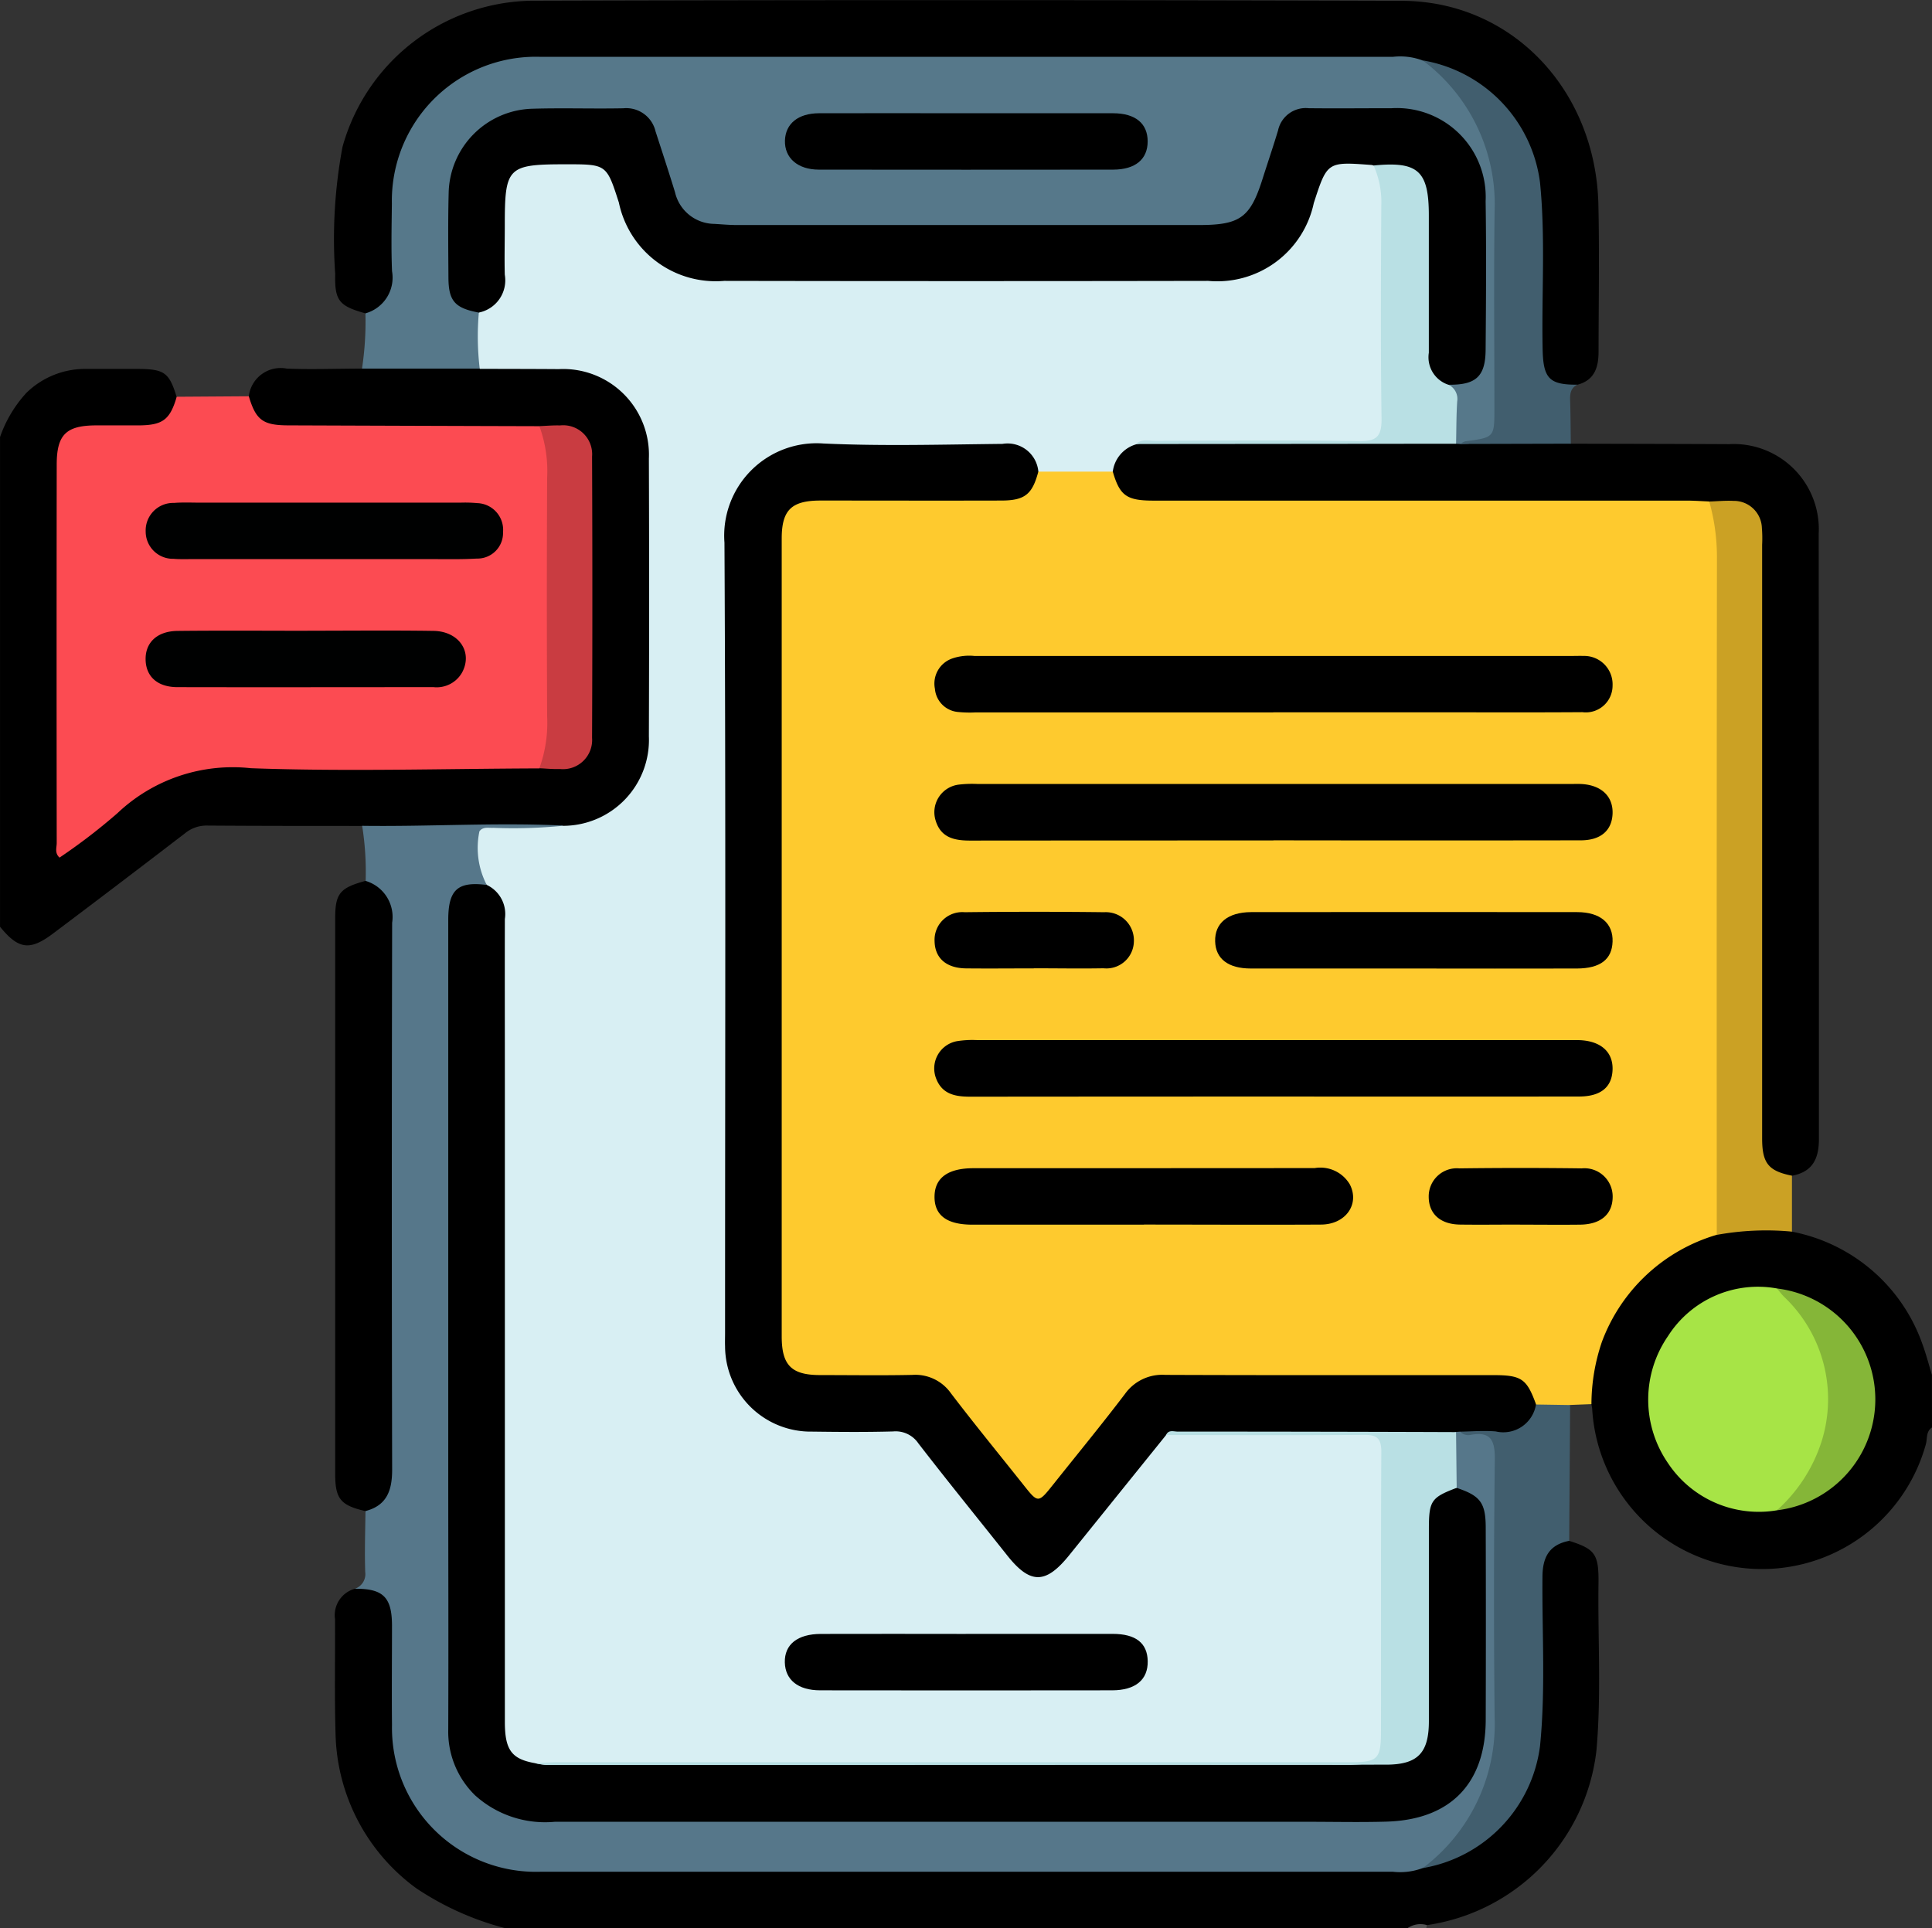 <svg id="Grupo_138080" data-name="Grupo 138080" xmlns="http://www.w3.org/2000/svg" xmlns:xlink="http://www.w3.org/1999/xlink" width="79.444" height="79.297" viewBox="0 0 79.444 79.297">
  <rect x="0" y="0" width="79.444" height="79.297" fill="#333333" stroke="none"/>
  <defs>
    <clipPath id="clip-path">
      <rect id="Rectángulo_88259" data-name="Rectángulo 88259" width="79.444" height="79.297" fill="none"/>
    </clipPath>
  </defs>
  <g id="Grupo_138081" data-name="Grupo 138081" clip-path="url(#clip-path)">
    <path id="Trazado_208618" data-name="Trazado 208618" d="M14.882,91.2c-2.118,0-4.236,0-6.354-.015a1.39,1.39,0,0,0-.915.313q-2.7,2.072-5.42,4.118c-.962.727-1.431.664-2.192-.271V75.21a5.2,5.2,0,0,1,1.084-1.819,3.453,3.453,0,0,1,2.362-.985c.721,0,1.443,0,2.164,0,1.146,0,1.34.137,1.651,1.145.092.732-.376,1.277-1.243,1.391-.718.095-1.445.012-2.168.049-.916.047-1.273.373-1.277,1.293-.026,5.229-.008,10.458-.014,15.823.706-.492,1.29-.973,1.9-1.424,3.351-2.495,2.139-2.048,5.949-2.07q5.888-.034,11.777,0c.232,0,.465-.006.7-.02.856-.053,1.223-.386,1.23-1.259q.048-5.523,0-11.046c-.007-.922-.362-1.248-1.269-1.3-.231-.013-.464-.025-.7-.017-3.4.037-6.808.016-10.212.011a1.95,1.95,0,0,1-1.245-.344c-.354-.276-.651-.6-.459-1.11a1.319,1.319,0,0,1,1.561-1.135c1.03.042,2.063,0,3.095,0a2.5,2.5,0,0,1,1.275-.219c1.155.015,2.311-.026,3.466.02,1.189-.015,2.378-.02,3.567,0a3.723,3.723,0,0,1,3.7,3.56c.076,4.024.082,8.05,0,12.074a3.726,3.726,0,0,1-3.854,3.557c-2.292-.038-4.583.047-6.875.027a2.832,2.832,0,0,1-1.28-.216" transform="translate(0 -57.235)"/>
    <path id="Trazado_208619" data-name="Trazado 208619" d="M117.295,306.111c1.07.34,1.223.54,1.206,1.77-.03,2.294.122,4.593-.088,6.882a8.2,8.2,0,0,1-6.963,7.15c-.252.139-.559-.052-.8.131H73.563a11.962,11.962,0,0,1-3.678-1.648,8.078,8.078,0,0,1-3.316-6.347c-.047-1.571-.013-3.145-.022-4.718a1.128,1.128,0,0,1,.808-1.248c1.161-.2,1.715.2,1.771,1.373.068,1.416.014,2.834.023,4.252a5.687,5.687,0,0,0,5.731,5.765q17.586.025,35.171.007a6.13,6.13,0,0,0,1.079-.089,5.731,5.731,0,0,0,4.515-3.852,9.907,9.907,0,0,0,.368-2.666c0-1.7,0-3.394,0-5.091a3.416,3.416,0,0,1,.058-.845,1.025,1.025,0,0,1,1.222-.827" transform="translate(-52.771 -242.747)"/>
    <path id="Trazado_208620" data-name="Trazado 208620" d="M329.537,251.765c-.255.166-.187.462-.253.692a6.992,6.992,0,0,1-13.718-1.42c0-.077-.022-.152-.034-.228a3.65,3.65,0,0,1,.3-2.763,7.045,7.045,0,0,1,4.951-4.4,5.078,5.078,0,0,1,2.99.067,7.107,7.107,0,0,1,5.388,4.676c.145.4.249.808.372,1.212Z" transform="translate(-250.093 -193.064)"/>
    <path id="Trazado_208621" data-name="Trazado 208621" d="M279.639,382.507a.917.917,0,0,1,.8-.131c-.011.043-.02.087-.028.131Z" transform="translate(-221.763 -303.21)" fill="#545454"/>
    <path id="Trazado_208622" data-name="Trazado 208622" d="M19.088,78.72c.29.974.574,1.193,1.594,1.2q5.177.02,10.354.034a1.6,1.6,0,0,1,.551,1.386q.038,5.649,0,11.3a1.616,1.616,0,0,1-.552,1.387c-3.954.012-7.912.135-11.861-.008a6.888,6.888,0,0,0-5.482,1.845,24.14,24.14,0,0,1-2.386,1.831c-.21-.193-.116-.41-.116-.6q-.01-7.779,0-15.557c0-1.233.383-1.612,1.615-1.617.595,0,1.189,0,1.784,0,.967-.011,1.262-.24,1.536-1.177l2.968-.02" transform="translate(-8.858 -62.428)" fill="#fc4b52"/>
    <path id="Trazado_208623" data-name="Trazado 208623" d="M76.76,23.168l-4.837,0a12.972,12.972,0,0,0,.141-2.273,3.383,3.383,0,0,0,.874-2.978c-.028-.514-.007-1.031,0-1.547a6.16,6.16,0,0,1,6.3-6.263q17.52-.018,35.039,0c.155,0,.31,0,.465.008a1.849,1.849,0,0,1,.822.2,7.076,7.076,0,0,1,3.143,5.965c.05,2.8.012,5.6.012,8.406,0,1.614,0,1.614-1.581,1.7a.41.41,0,0,1-.252-.1,11.527,11.527,0,0,1-.25-2.509c1.076-.264,1.356-1,1.327-2.029-.047-1.675-.009-3.352-.014-5.029a4.425,4.425,0,0,0-.636-2.437,3.077,3.077,0,0,0-2.626-1.532c-1.214-.03-2.429.006-3.643-.012a1.227,1.227,0,0,0-1.318.952q-.325.993-.623,1.994a2.4,2.4,0,0,1-2.319,1.834c-.336.025-.671.023-1.007.023H87.939c-.155,0-.31,0-.465,0-2.031-.028-2.557-.421-3.175-2.362-.164-.516-.285-1.045-.479-1.552a1.206,1.206,0,0,0-1.22-.882c-1.266,0-2.534-.041-3.8.015a3.234,3.234,0,0,0-3.056,3.048c-.049,1.211.021,2.425-.023,3.636-.03.831.634,1.046,1.105,1.449a3.113,3.113,0,0,1-.067,2.278" transform="translate(-57.037 -8.011)" fill="#56788a"/>
    <path id="Trazado_208624" data-name="Trazado 208624" d="M111.249,2.486a2.622,2.622,0,0,0-1.219-.149q-17.526,0-35.053,0a5.92,5.92,0,0,0-6.111,6.033c-.01.929-.033,1.859.007,2.786a1.524,1.524,0,0,1-1.094,1.73c-1.078-.3-1.271-.516-1.243-1.617a20.551,20.551,0,0,1,.3-5.229A8.207,8.207,0,0,1,74.6.03Q92.5-.021,110.41.034c4.521.019,7.963,3.672,8.068,8.388.044,2.01.009,4.023.007,6.034,0,.636-.156,1.18-.871,1.365-1.068.28-1.58-.073-1.607-1.173-.038-1.593-.017-3.187-.009-4.78a20.144,20.144,0,0,0-.148-2.3,5.62,5.62,0,0,0-3-4.325,11.182,11.182,0,0,0-1.6-.754" transform="translate(-52.752 0)"/>
    <path id="Trazado_208625" data-name="Trazado 208625" d="M234.551,87.285l.177.01c1.17-.031,2.323-.306,3.5-.226a1.953,1.953,0,0,1,1.035.214c2.169.006,4.338.008,6.507.019a3.5,3.5,0,0,1,3.694,3.684q.01,12.448.009,24.9c0,.806-.268,1.347-1.107,1.5a1.122,1.122,0,0,1-1.394-.94,5.29,5.29,0,0,1-.077-1.309q0-11.365,0-22.73c0-.18,0-.361,0-.541,0-1.766-.157-1.923-1.938-1.994-3.748.048-7.5.013-11.245.02q-5.468.01-10.935,0a7.614,7.614,0,0,1-1.084-.038,1.447,1.447,0,0,1-1.425-1.285c.133-.924.394-1.227,1.248-1.453,4-.033,8,.011,12-.04a1.487,1.487,0,0,1,1.038.21" transform="translate(-174.679 -69.037)"/>
    <path id="Trazado_208626" data-name="Trazado 208626" d="M339.145,99.53c.334-.01.67-.044,1-.026a1.149,1.149,0,0,1,1.164,1.114,5.243,5.243,0,0,1,.01.694q0,12.2,0,24.407c0,1.024.261,1.342,1.226,1.535q0,1.149,0,2.3a11.306,11.306,0,0,0-3.091.134c-.358-.423-.239-.934-.239-1.411q-.011-12.764-.005-25.529a12.973,12.973,0,0,0-.145-2.544.8.8,0,0,1,.082-.671" transform="translate(-268.86 -78.906)" fill="#cba124"/>
    <path id="Trazado_208627" data-name="Trazado 208627" d="M288.727,27.77l-4.535.011a.646.646,0,0,1,.2-.109c1.2-.16,1.2-.158,1.2-1.359,0-2.7-.028-5.4.008-8.1a7.385,7.385,0,0,0-2.957-6.206,5.848,5.848,0,0,1,4.824,5.018c.23,2.284.062,4.573.108,6.86.025,1.2.27,1.467,1.432,1.458-.3.142-.312.405-.3.691.018.578.019,1.156.027,1.734" transform="translate(-224.142 -9.524)" fill="#415e6e"/>
    <path id="Trazado_208628" data-name="Trazado 208628" d="M114.378,206.72a2.642,2.642,0,0,1-1.219.15q-17.527,0-35.054,0A5.919,5.919,0,0,1,72,200.833c-.014-1.367,0-2.735,0-4.1-.005-1.158-.371-1.511-1.527-1.5a.636.636,0,0,0,.426-.688c-.028-.835,0-1.672.011-2.509a3.193,3.193,0,0,0,.886-2.668q-.038-10.1,0-20.192c0-1.122.04-2.216-.879-3.056a12.05,12.05,0,0,0-.144-2.262c2.748.038,5.5-.141,8.243-.012-.12.4-.475.33-.762.347-.591.034-1.184.011-1.776.015-.452,0-.612.223-.661.661-.057.507.223,1,.029,1.5-1.183.369-1.246.442-1.246,1.675q0,16.452,0,32.9a3.325,3.325,0,0,0,3,3.534,8.619,8.619,0,0,0,1.542.137q16.445,0,32.891,0a9.154,9.154,0,0,0,1.314-.089,3.6,3.6,0,0,0,3.424-3.869c.043-1.754.009-3.509.011-5.264,0-.645-.034-1.293.008-1.935a2.315,2.315,0,0,0-1.057-2.326,3.726,3.726,0,0,1-.051-2.307.328.328,0,0,1,.232-.158c1.651.071,1.653.071,1.653,1.719,0,3.51.01,7.019,0,10.529a7.379,7.379,0,0,1-1.862,4.885,2.952,2.952,0,0,1-1.315.916" transform="translate(-55.881 -129.898)" fill="#56778a"/>
    <path id="Trazado_208629" data-name="Trazado 208629" d="M67.813,175.017a1.545,1.545,0,0,1,1.1,1.723q-.026,11.243,0,22.487c0,.833-.2,1.476-1.1,1.707-1.018-.235-1.241-.5-1.242-1.526q0-11.428,0-22.856c0-1.021.2-1.248,1.247-1.534" transform="translate(-52.788 -138.794)"/>
    <path id="Trazado_208630" data-name="Trazado 208630" d="M192.454,93.743a8.432,8.432,0,0,1,.316,2.274q-.016,13.94-.007,27.881a7.2,7.2,0,0,0-4.723,4.4,8,8,0,0,0-.431,2.563l-.877.034a1.469,1.469,0,0,1-1.413.089c-.593-1.073-1.575-1.126-2.66-1.116q-6.049.055-12.1,0a2.515,2.515,0,0,0-2.252,1.083c-.866,1.189-1.8,2.328-2.743,3.46-.571.687-.839.692-1.41.005-.991-1.191-1.971-2.392-2.9-3.633a2.06,2.06,0,0,0-1.781-.9c-1.189.007-2.379.018-3.568-.006-1.265-.025-1.772-.528-1.843-1.789-.014-.258-.01-.516-.01-.774q0-15.636,0-31.272c0-2.221.334-2.552,2.559-2.553,1.991,0,3.982-.033,5.972.014a2.155,2.155,0,0,0,2.268-1.1,4.753,4.753,0,0,1,3.076.11c.288.99.566,1.193,1.678,1.193q10.96,0,21.921,0c.309,0,.618.023.927.035" transform="translate(-122.169 -73.119)" fill="#feca2e"/>
    <path id="Trazado_208631" data-name="Trazado 208631" d="M287.3,279.063l1.406.022q-.019,2.792-.038,5.584c-.829.163-1.1.681-1.1,1.5-.019,2.313.132,4.628-.1,6.938a5.849,5.849,0,0,1-4.824,5.021,7.405,7.405,0,0,0,2.957-6.211q-.054-5.286.007-10.574c.008-.758-.125-1.19-.99-1.031a.464.464,0,0,1-.429-.124.784.784,0,0,1,.768-.23,2.337,2.337,0,0,0,2.344-.895" transform="translate(-224.142 -221.306)" fill="#415e6e"/>
    <path id="Trazado_208632" data-name="Trazado 208632" d="M120.936,44.653H117.87a2.512,2.512,0,0,0-2.388-.9c-2.247.047-4.5.076-6.744,0a3.432,3.432,0,0,0-3.531,3.351c-.011.206-.011.412-.011.619q0,16.133,0,32.267a3.848,3.848,0,0,0,1.166,3.079,3.036,3.036,0,0,0,2.113.825c1.086-.006,2.171.011,3.256,0a1.7,1.7,0,0,1,1.461.708q1.757,2.214,3.536,4.41c.908,1.117,1.382,1.117,2.3-.024,1.1-1.367,2.2-2.733,3.29-4.111.254-.322.478-.684.925-.782,2.661-.075,5.321-.029,7.981-.025.8,0,.976.194.989,1.041.029,1.882.009,3.764.01,5.646q0,2.668,0,5.337a3.553,3.553,0,0,1-.134,1.147.937.937,0,0,1-.9.717c-.336.016-.672.014-1.007.014q-16.468.007-32.936.008a1.472,1.472,0,0,1-1.492-1.462,10.222,10.222,0,0,1-.027-1.159q0-15.279,0-30.557a5.492,5.492,0,0,0-.529-3.14,3.31,3.31,0,0,1-.307-2.217c.147-.2.374-.132.572-.143a20.612,20.612,0,0,0,2.844-.083,3.532,3.532,0,0,0,3.552-3.679q.02-5.713,0-11.426a3.529,3.529,0,0,0-3.706-3.676c-1.083-.008-2.166-.008-3.249-.011a11.175,11.175,0,0,1-.037-2.307,2.942,2.942,0,0,0,.885-2.655,14.577,14.577,0,0,1,.011-2.087,1.454,1.454,0,0,1,1.6-1.507c.7-.019,1.4,0,2.093,0a1.053,1.053,0,0,1,1.1.79c.168.488.321.981.514,1.459a3.641,3.641,0,0,0,3.069,2.4,15.656,15.656,0,0,0,2.161.154q8.681-.01,17.362,0a15.533,15.533,0,0,0,2.084-.144,3.741,3.741,0,0,0,3.078-2.5c.16-.38.263-.782.4-1.17.315-.881.453-.98,1.416-.981a1.82,1.82,0,0,1,1.124.2,1.922,1.922,0,0,1,.444,1.44q.022,4.487,0,8.975c0,.934-.083.988-1.032.988q-4.225,0-8.45,0a2.323,2.323,0,0,0-.845.053,1.343,1.343,0,0,0-.948,1.134" transform="translate(-75.177 -25.259)" fill="#d8eff3"/>
    <path id="Trazado_208633" data-name="Trazado 208633" d="M107.156,98.619a5.447,5.447,0,0,0,.321-2.119q-.025-4.916,0-9.832a5.376,5.376,0,0,0-.32-2.119c.282-.011.565-.037.847-.029a1.191,1.191,0,0,1,1.32,1.279q.024,5.783,0,11.567A1.2,1.2,0,0,1,108,98.649c-.281.01-.564-.019-.846-.031" transform="translate(-84.978 -67.025)" fill="#c93c41"/>
    <path id="Trazado_208634" data-name="Trazado 208634" d="M332.768,264.894a4.482,4.482,0,0,1-4.481-1.939,4.6,4.6,0,0,1,0-5.224,4.385,4.385,0,0,1,4.48-1.96,4.459,4.459,0,0,1,2.153,3.328,5.857,5.857,0,0,1-.922,4.653,3.136,3.136,0,0,1-1.23,1.142" transform="translate(-259.699 -202.786)" fill="#a7e446"/>
    <path id="Trazado_208635" data-name="Trazado 208635" d="M353.049,265.135a6.446,6.446,0,0,0,1.852-2.887,5.8,5.8,0,0,0-1.552-5.886c-.109-.107-.2-.233-.3-.349a4.594,4.594,0,0,1,0,9.122" transform="translate(-279.98 -203.027)" fill="#85b638"/>
    <path id="Trazado_208636" data-name="Trazado 208636" d="M36.37,99.856q2.749,0,5.5,0a5.412,5.412,0,0,1,.7.019,1.1,1.1,0,0,1,1.059,1.194,1.053,1.053,0,0,1-1.08,1.086c-.618.037-1.238.022-1.858.023q-4.956,0-9.913,0c-.232,0-.466.008-.7-.013a1.12,1.12,0,0,1-1.143-1.118A1.132,1.132,0,0,1,30.1,99.867c.359-.029.722-.011,1.084-.011H36.37" transform="translate(-22.944 -79.185)" fill="#000101"/>
    <path id="Trazado_208637" data-name="Trazado 208637" d="M35.581,125.293c1.729,0,3.459-.019,5.188.007,1.055.016,1.624.88,1.174,1.713a1.2,1.2,0,0,1-1.172.6c-3.51,0-7.021.008-10.531,0-.821,0-1.288-.434-1.309-1.112-.023-.712.463-1.188,1.307-1.2,1.781-.02,3.562-.006,5.343-.006" transform="translate(-22.943 -99.356)" fill="#000101"/>
    <path id="Trazado_208638" data-name="Trazado 208638" d="M127.1,23.852a.392.392,0,0,0-.075-.021c-1.827-.138-1.827-.138-2.381,1.566a4.057,4.057,0,0,1-4.339,3.2q-9.953.018-19.907,0a4.068,4.068,0,0,1-4.329-3.221c-.506-1.574-.506-1.574-2.161-1.574-2.423,0-2.53.107-2.53,2.53,0,.67-.018,1.341,0,2.01A1.352,1.352,0,0,1,90.307,29.9c-.978-.183-1.24-.473-1.246-1.43-.007-1.16-.021-2.321.009-3.481a3.538,3.538,0,0,1,3.462-3.472c1.239-.037,2.48.007,3.72-.018a1.236,1.236,0,0,1,1.325.95c.27.832.544,1.664.8,2.5A1.678,1.678,0,0,0,100,26.253c.309.019.618.047.927.047q9.495,0,18.989,0c1.7,0,2.116-.3,2.624-1.906.21-.663.435-1.32.635-1.986a1.164,1.164,0,0,1,1.26-.912c1.137.013,2.274,0,3.41,0a3.656,3.656,0,0,1,3.865,3.822c.031,2.036.017,4.074,0,6.111-.008,1.1-.4,1.451-1.516,1.438-.717.111-.88-.394-.965-.916a10.214,10.214,0,0,1-.035-1.62c0-1.493.013-2.987-.007-4.48-.016-1.253-.29-1.557-1.525-1.772a1.186,1.186,0,0,1-.564-.233" transform="translate(-70.621 -17.046)"/>
    <path id="Trazado_208639" data-name="Trazado 208639" d="M163.4,22.493c2.015,0,4.031,0,6.046,0,.921,0,1.424.421,1.424,1.157s-.505,1.16-1.423,1.162q-6.046.007-12.092,0c-.88,0-1.421-.483-1.4-1.2.024-.689.54-1.116,1.4-1.119,2.015-.007,4.031,0,6.046,0" transform="translate(-123.678 -17.836)"/>
    <path id="Trazado_208640" data-name="Trazado 208640" d="M235.445,32.731c1.834-.181,2.274.217,2.274,2.058,0,1.88,0,3.761,0,5.641a1.189,1.189,0,0,0,.823,1.323.649.649,0,0,1,.343.681c-.037.578-.033,1.159-.046,1.739l-13.166.012c.241-.226.54-.131.813-.132,2.787-.007,5.575-.032,8.362.014.767.013.936-.233.926-.958-.041-2.91-.025-5.821-.01-8.732a3.682,3.682,0,0,0-.317-1.647" transform="translate(-178.965 -25.925)" fill="#b9e0e4"/>
    <path id="Trazado_208641" data-name="Trazado 208641" d="M90.647,175.705a1.321,1.321,0,0,1,.744,1.4c-.006,2.269,0,4.537,0,6.805q0,13.108,0,26.216c0,1.15.279,1.525,1.231,1.693a2.473,2.473,0,0,0,.921.057q16.325.006,32.65.013a7.363,7.363,0,0,0,1.973-.331,1.4,1.4,0,0,0,1.007-1.482c.04-.954.012-1.909.016-2.864.007-1.78-.024-3.561.014-5.34.022-1.018.428-1.408,1.326-1.372.966.321,1.192.609,1.195,1.624q.012,3.947,0,7.894c0,2.635-1.445,4.13-4.085,4.207-1.085.031-2.171.006-3.257.006H93.445a4.292,4.292,0,0,1-3.282-1.091,3.66,3.66,0,0,1-1.1-2.714c.013-3.56,0-7.12,0-10.68q0-11.3,0-22.6c0-1.246.387-1.592,1.577-1.441" transform="translate(-70.631 -139.314)"/>
    <path id="Trazado_208642" data-name="Trazado 208642" d="M162.079,128.88q-1.989,2.467-3.977,4.934c-.972,1.209-1.608,1.215-2.557.019-1.22-1.536-2.456-3.058-3.655-4.61a1.126,1.126,0,0,0-1.037-.489c-1.111.031-2.223.021-3.334.007a3.522,3.522,0,0,1-3.576-3.507c-.007-.18,0-.361,0-.542,0-10.835.033-21.671-.025-32.506a3.8,3.8,0,0,1,4.067-4.079c2.45.114,4.91.041,7.366.016a1.27,1.27,0,0,1,1.474,1.137c-.245.934-.553,1.19-1.515,1.193-2.481.007-4.962,0-7.444,0-1.192,0-1.594.39-1.594,1.562q0,16.4,0,32.81c0,1.187.4,1.587,1.568,1.591,1.266,0,2.533.02,3.8-.007a1.792,1.792,0,0,1,1.592.758c.97,1.272,1.984,2.51,2.979,3.762.607.764.606.764,1.239-.031.98-1.231,1.981-2.448,2.933-3.7a1.882,1.882,0,0,1,1.656-.79c4.5.018,8.994.008,13.491.01,1.163,0,1.378.15,1.759,1.2a1.36,1.36,0,0,1-1.653,1.116c-.483-.041-.973,0-1.461.009l-.169.011a6.033,6.033,0,0,1-2.891.132c-.2-.015-.4-.094-.605-.094q-4.028,0-8.056,0a.587.587,0,0,0-.37.08" transform="translate(-114.128 -69.869)"/>
    <path id="Trazado_208643" data-name="Trazado 208643" d="M132.211,284.523c.1-.228.31-.14.473-.14q5.725,0,11.45.021.013,1.146.026,2.292c-1.053.4-1.142.531-1.143,1.706,0,2.629,0,5.258,0,7.886,0,1.313-.459,1.791-1.761,1.792q-17.237.015-34.474.012a3.58,3.58,0,0,1-.527-.077c.335-.013.67-.036,1-.036q16.275,0,32.55,0c1.1,0,1.24-.127,1.242-1.243.007-3.842-.007-7.683.014-11.524,0-.554-.185-.7-.714-.693-2.712.02-5.425.007-8.137.005" transform="translate(-84.261 -225.512)" fill="#b9e0e4"/>
    <path id="Trazado_208644" data-name="Trazado 208644" d="M199.614,132.649H187.367a4.7,4.7,0,0,1-.7-.017,1.045,1.045,0,0,1-.964-.954,1.092,1.092,0,0,1,.7-1.243,2.133,2.133,0,0,1,.915-.109h24.65c.129,0,.259-.006.387,0a1.169,1.169,0,0,1,1.213,1.223,1.1,1.1,0,0,1-1.241,1.09c-2.015.014-4.031.005-6.046.006h-6.666" transform="translate(-147.259 -103.352)"/>
    <path id="Trazado_208645" data-name="Trazado 208645" d="M199.581,158.084q-6.24,0-12.48.005c-.648,0-1.195-.124-1.408-.816a1.143,1.143,0,0,1,.955-1.486,4.645,4.645,0,0,1,.773-.025h24.34c.155,0,.31-.006.465,0,.829.039,1.325.5,1.3,1.217-.025.694-.485,1.1-1.31,1.1q-6.317.01-12.635,0" transform="translate(-147.217 -123.522)"/>
    <path id="Trazado_208646" data-name="Trazado 208646" d="M199.571,208.969q-6.24,0-12.48.006c-.613,0-1.145-.1-1.395-.731a1.14,1.14,0,0,1,.845-1.551,3.973,3.973,0,0,1,.848-.044q12.17,0,24.34,0c.129,0,.259,0,.387,0,.89.025,1.408.475,1.389,1.206s-.491,1.112-1.377,1.113q-6.279.007-12.558,0" transform="translate(-147.196 -163.876)"/>
    <path id="Trazado_208647" data-name="Trazado 208647" d="M194.279,234.4q-3.527,0-7.054,0c-1.057,0-1.569-.389-1.556-1.17.013-.757.553-1.151,1.6-1.152q7.016,0,14.031-.005a1.406,1.406,0,0,1,1.449.677c.41.811-.176,1.64-1.182,1.646-2.429.014-4.858,0-7.287,0" transform="translate(-147.241 -184.038)"/>
    <path id="Trazado_208648" data-name="Trazado 208648" d="M249.555,183.528q-3.334,0-6.667,0c-.932,0-1.446-.4-1.467-1.114-.022-.748.517-1.2,1.474-1.205q6.706-.008,13.412,0c.951,0,1.482.459,1.456,1.214-.025.733-.507,1.1-1.464,1.105q-3.372.006-6.744,0" transform="translate(-191.454 -143.7)"/>
    <path id="Trazado_208649" data-name="Trazado 208649" d="M189.759,183.5c-.93,0-1.86.01-2.789,0-.815-.011-1.277-.425-1.29-1.12a1.14,1.14,0,0,1,1.239-1.19q2.866-.034,5.734,0a1.157,1.157,0,0,1,1.222,1.215,1.131,1.131,0,0,1-1.248,1.091c-.955.017-1.911,0-2.867,0" transform="translate(-147.25 -143.677)"/>
    <path id="Trazado_208650" data-name="Trazado 208650" d="M287.606,234.382c-.826,0-1.651.011-2.477,0-.8-.014-1.27-.444-1.274-1.137a1.156,1.156,0,0,1,1.258-1.174q2.515-.033,5.031,0a1.162,1.162,0,0,1,1.275,1.159c0,.719-.478,1.144-1.335,1.155-.826.01-1.651,0-2.477,0" transform="translate(-225.106 -184.024)"/>
    <path id="Trazado_208651" data-name="Trazado 208651" d="M163.389,324.636c2.012,0,4.025,0,6.037,0,.952,0,1.427.38,1.44,1.121.014.762-.5,1.2-1.468,1.2q-6,.009-12,0c-.912,0-1.436-.432-1.454-1.147-.018-.737.52-1.17,1.481-1.172q2.98-.006,5.96,0" transform="translate(-123.672 -257.446)"/>
  </g>
</svg>
